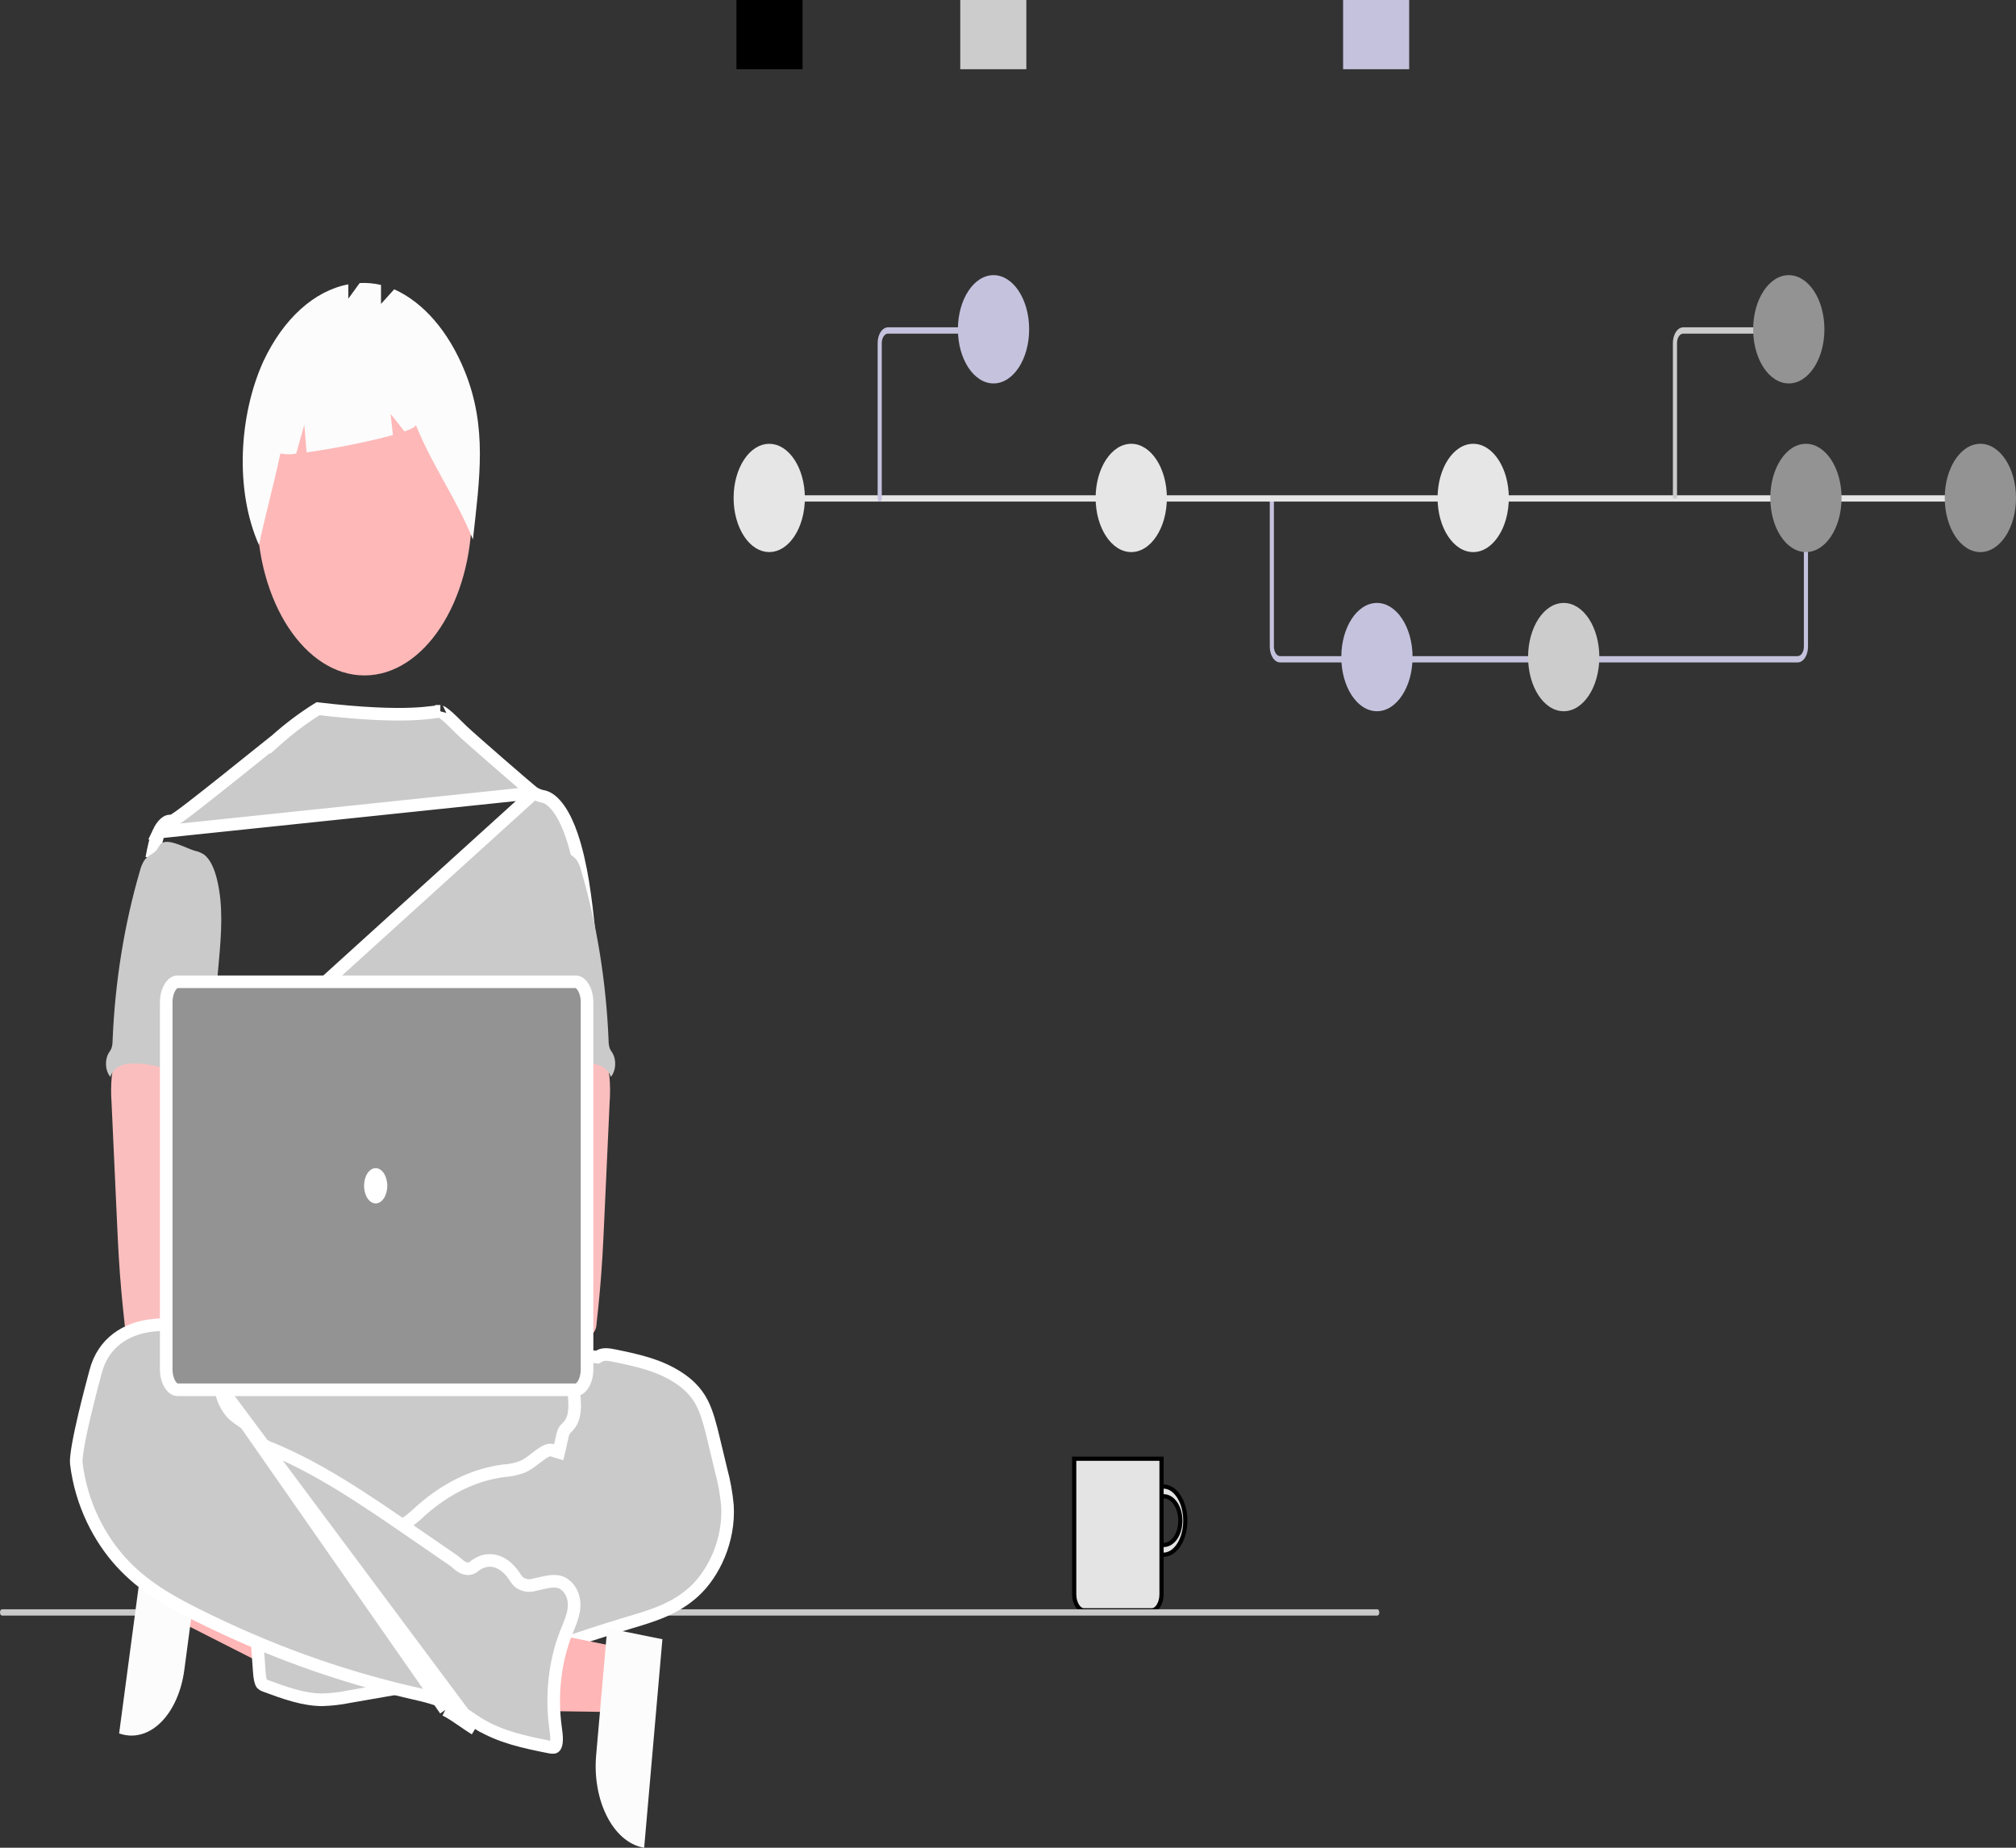 <svg width="480" height="440" viewBox="0 0 480 440" fill="none" xmlns="http://www.w3.org/2000/svg">
<rect x="0" y="0" width="480" height="440" fill="#333333" stroke="none"/>
<g clip-path="url(#clip0_40_995)">
<path d="M274.262 355.296C275.119 354.426 276.092 353.994 277.054 353.994C278.34 353.994 279.642 354.771 280.642 356.291C281.642 357.811 282.219 359.902 282.219 362.106C282.219 363.747 281.899 365.343 281.307 366.689C280.714 368.039 279.886 369.053 278.956 369.64C278.034 370.22 277.044 370.362 276.093 370.074C275.133 369.784 274.21 369.053 273.465 367.921C272.721 366.79 272.203 365.33 271.993 363.721C271.783 362.114 271.891 360.449 272.302 358.942C272.713 357.432 273.403 356.169 274.262 355.296ZM274.76 366.864C275.409 367.522 276.206 367.906 277.054 367.906C278.195 367.906 279.22 367.218 279.937 366.128C280.654 365.039 281.04 363.591 281.04 362.106C281.04 360.996 280.824 359.901 280.411 358.96C279.998 358.021 279.396 357.253 278.654 356.786C277.904 356.314 277.054 356.18 276.229 356.429C275.414 356.676 274.706 357.27 274.171 358.084C273.635 358.898 273.281 359.917 273.138 361.007C272.996 362.099 273.068 363.231 273.35 364.266C273.632 365.298 274.115 366.208 274.76 366.864Z" fill="#E4E4E4" stroke="black"/>
<path d="M255.763 347.369H276.554V379.653C276.554 380.718 276.274 381.715 275.805 382.429C275.335 383.143 274.752 383.468 274.215 383.468H258.102C257.565 383.468 256.982 383.143 256.512 382.429C256.042 381.715 255.763 380.718 255.763 379.653V347.369Z" fill="#E4E4E4" stroke="black"/>
<path d="M327.968 384.718H0.442C0.321 384.698 0.208 384.61 0.127 384.472C0.045 384.334 6.10352e-05 384.154 6.10352e-05 383.969C6.10352e-05 383.783 0.045 383.604 0.127 383.465C0.208 383.327 0.321 383.239 0.442 383.219H327.968C328.089 383.239 328.202 383.327 328.283 383.465C328.365 383.604 328.41 383.783 328.41 383.969C328.41 384.154 328.365 384.334 328.283 384.472C328.202 384.61 328.089 384.698 327.968 384.718Z" fill="#CACACA"/>
<path d="M44.087 370.559L42.061 385.785L79.73 404.909L82.72 382.437L44.087 370.559Z" fill="#FFB6B6"/>
<path d="M47.874 367.681L43.884 397.665L43.884 397.667C43.209 402.734 41.238 407.187 38.404 410.045C35.57 412.904 32.105 413.934 28.771 412.909L28.363 412.783L34.895 363.691L47.874 367.681Z" fill="#FCFCFC"/>
<path d="M86.773 160.84C100.899 160.84 112.35 143.433 112.35 121.96C112.35 100.488 100.899 83.081 86.773 83.081C72.647 83.081 61.196 100.488 61.196 121.96C61.196 143.433 72.647 160.84 86.773 160.84Z" fill="#FEB8B8"/>
<path d="M110.662 88.418C106.838 78.979 100.852 72.024 93.857 68.891L90.717 72.374V67.852C89.037 67.461 87.337 67.31 85.638 67.402L82.929 71.128V67.711C78.918 68.469 75.054 70.482 71.581 73.623C68.107 76.763 65.099 80.964 62.746 85.96C56.863 98.853 55.87 116.788 61.657 129.784C63.245 122.363 65.173 115.401 66.761 107.981C68.01 108.24 69.275 108.249 70.525 108.009L72.458 101.154L72.998 107.719C78.988 106.926 87.872 105.184 93.55 103.588L92.998 98.552L96.302 102.737C98.041 102.128 99.074 101.576 98.989 101.154C103.212 111.503 108.381 118.114 112.604 128.463C114.208 113.87 116.054 101.735 110.662 88.418Z" fill="#FCFCFC"/>
<path d="M95.095 376.38C131.466 376.38 160.951 363.843 160.951 348.377C160.951 332.912 131.466 320.375 95.095 320.375C58.723 320.375 29.238 332.912 29.238 348.377C29.238 363.843 58.723 376.38 95.095 376.38Z" fill="#CACACA"/>
<path d="M127.083 188.802L127.02 188.756C126.447 188.337 122.715 185.131 118.955 181.863C115.167 178.57 111.189 175.074 110.076 174.015C109.663 173.623 109.247 173.208 108.822 172.784C108.182 172.146 107.523 171.488 106.827 170.86C106.273 170.36 105.777 169.956 105.361 169.685C104.976 169.433 104.809 169.396 104.81 169.39C104.81 169.39 104.811 169.39 104.812 169.39L104.788 169.389C104.745 169.387 104.612 169.395 104.255 169.442C104.149 169.456 104.009 169.476 103.846 169.498C103.579 169.536 103.254 169.581 102.93 169.623C101.8 169.769 100.206 169.938 97.956 170.024C93.533 170.192 86.607 170.037 75.714 168.763C72.205 170.941 68.797 173.507 65.519 176.441L64.46 177.389L64.391 177.319C63.758 177.822 62.868 178.534 61.801 179.39C61.415 179.701 61.005 180.029 60.577 180.374C58.585 181.973 56.181 183.903 53.76 185.833C50.82 188.178 47.847 190.529 45.553 192.293C44.407 193.174 43.419 193.917 42.684 194.442C42.319 194.703 41.998 194.924 41.741 195.084C41.616 195.162 41.479 195.243 41.346 195.309C41.28 195.341 41.187 195.384 41.079 195.421C41.008 195.446 40.763 195.529 40.45 195.511L40.44 195.511L40.44 195.511C40.161 195.493 39.751 195.61 39.229 196.083C38.711 196.552 38.201 197.273 37.791 198.149L127.083 188.802ZM127.083 188.802L127.151 188.842M127.083 188.802L127.151 188.842M127.151 188.842C127.913 189.286 128.731 189.586 129.582 189.716C130.794 190.074 132.013 191.102 133.173 192.776C134.342 194.463 135.333 196.64 136.115 198.935C138.498 205.955 139.396 213.928 140.274 221.957L140.262 222.1L140.188 222.947C140.124 223.69 140.03 224.78 139.911 226.17C139.672 228.951 139.334 232.932 138.935 237.735C138.136 247.341 137.091 260.236 136.109 273.392C135.126 286.546 134.205 299.969 133.654 310.627C133.378 315.954 133.194 320.603 133.142 324.188C133.116 325.979 133.122 327.518 133.168 328.75C133.18 329.087 133.196 329.41 133.215 329.714L43.904 325.825C43.698 323.656 43.669 320.268 43.818 316.813C43.998 312.614 44.426 308.662 44.988 306.905L44.99 306.899L44.992 306.892C45.244 306.075 45.546 305.285 45.869 304.448L45.928 304.295C46.229 303.517 46.547 302.693 46.827 301.832C48.953 295.349 48.663 287.803 48.4 280.943C48.393 280.758 48.386 280.574 48.379 280.391C48.108 273.28 48.062 266.045 50.369 260.372C50.747 259.602 50.996 258.741 51.114 257.852L51.127 257.751M127.151 188.842L51.127 257.751M51.127 257.751L51.127 257.649M51.127 257.751L51.127 257.649M51.127 257.649C51.123 256.77 50.977 255.892 50.688 255.088C48.179 246.592 45.776 238.09 43.37 229.578L43.365 229.56C40.99 221.159 38.612 212.748 36.132 204.341M51.127 257.649L36.132 204.341M36.132 204.341C36.579 202.004 36.989 199.864 37.791 198.15L36.132 204.341Z" fill="#CACACA" stroke="white" stroke-width="3"/>
<path d="M26.609 256.312C26.424 258.338 26.406 260.391 26.553 262.424L27.877 291.316C28.001 294.039 28.123 296.755 28.291 299.471C28.609 304.743 29.083 309.972 29.672 315.194C29.685 315.936 29.892 316.639 30.246 317.15C30.6 317.66 31.072 317.936 31.56 317.918C37.386 319.791 43.405 319.716 49.351 319.206C58.423 318.436 81.635 316.98 83.053 314.18C84.471 311.379 83.645 306.85 81.796 304.585C79.947 302.321 49.316 296.801 49.316 296.801C49.615 293.195 50.518 289.8 51.374 286.377C52.913 280.306 54.35 274.035 54.377 267.531C54.405 261.027 52.793 254.189 49.288 250.463C46.405 247.404 42.693 246.837 39.18 246.963C36.624 247.075 32.207 246.144 29.872 247.663C28.025 248.9 26.954 253.562 26.609 256.312Z" fill="#FBBEBE"/>
<path d="M141.758 323.11L142.26 323.173L142.698 322.919C143.664 322.359 144.777 322.505 146.51 322.86C151.834 323.965 156.926 325.051 161.557 328.085L161.561 328.087C163.71 329.486 165.695 331.312 167.102 333.973C168.382 336.434 169.152 339.497 169.924 342.726L169.924 342.728L171.693 350.093L171.698 350.114L171.704 350.136C172.431 352.809 172.933 355.616 173.199 358.489C173.714 366.826 169.943 374.69 165.28 378.971C160.736 383.143 155.413 384.73 149.827 386.395C149.647 386.449 149.466 386.502 149.286 386.556C143.539 388.273 137.773 390.17 132.058 392.179L132.031 392.189L132.005 392.199C129.434 393.213 126.829 393.993 124.204 394.535C122.136 394.889 120.086 394.926 117.914 394.967C117.024 394.983 116.114 395 115.174 395.039C112.025 395.17 108.712 395.561 105.516 397.253L105.513 397.255C104.605 397.738 103.686 398.318 102.823 398.864C102.536 399.046 102.255 399.223 101.983 399.392C100.852 400.093 99.811 400.683 98.785 401.05C97.282 401.529 95.765 401.879 94.242 402.1L94.221 402.103L94.2 402.106L83.235 404.01L83.214 404.014L83.193 404.018C81.053 404.453 78.9 404.705 76.745 404.772C72.278 404.767 67.828 403.156 63.138 401.418L63.072 401.393L63.004 401.375C62.822 401.326 62.597 401.21 62.356 400.976C62.224 400.798 62.08 400.473 61.964 399.933C61.842 399.366 61.78 398.714 61.727 398.008L61.727 398.008C61.258 391.759 60.848 385.503 60.497 379.241C60.382 377.132 60.347 375.298 60.914 373.962C61.54 372.545 62.714 372.04 64.255 371.658L64.257 371.657C71.075 369.962 77.978 369.234 84.879 369.481L85.722 369.512L86.185 368.807C87.289 367.129 88.749 366.257 90.5 365.519C91.05 365.287 91.563 365.094 92.104 364.89C92.488 364.745 92.886 364.595 93.321 364.422C94.302 364.032 95.334 363.576 96.326 362.95L96.355 362.932L96.383 362.912C97.733 361.97 99.034 360.895 100.278 359.696C106.333 354.333 113.038 351.131 119.9 350.24C121.465 350.16 123.013 349.82 124.512 349.231L124.558 349.212L124.604 349.191C125.425 348.803 126.187 348.269 126.862 347.762C127.146 347.549 127.403 347.349 127.65 347.158C128.037 346.857 128.398 346.578 128.788 346.301C130.072 345.392 130.843 345.155 131.495 345.355L133.023 345.824L133.394 344.269C133.474 343.932 133.549 343.572 133.62 343.229C133.631 343.176 133.642 343.123 133.653 343.071C133.736 342.67 133.817 342.291 133.909 341.932C134.105 341.167 134.302 340.706 134.486 340.476L134.495 340.466L134.503 340.455C134.616 340.309 134.74 340.184 134.945 339.979C134.967 339.957 134.989 339.935 135.013 339.911C135.236 339.687 135.542 339.376 135.812 338.97L135.816 338.963L135.821 338.956C136.38 338.096 136.633 337.081 136.746 336.146C136.86 335.196 136.844 334.214 136.783 333.337C136.754 332.928 136.721 332.541 136.689 332.171C136.579 330.891 136.486 329.817 136.67 328.755C136.769 328.243 136.912 327.763 137.091 327.329L137.1 327.309L137.107 327.288C137.745 325.611 138.492 324.497 139.265 323.848C139.993 323.236 140.793 322.988 141.758 323.11Z" fill="#CACACA" stroke="white" stroke-width="3"/>
<path d="M34.324 204.935C33.875 205.649 33.528 206.495 33.302 207.421C29.579 220.174 27.38 233.833 26.808 247.758C26.818 248.437 26.715 249.109 26.509 249.711C26.305 250.112 26.079 250.485 25.832 250.824C25.617 251.212 25.454 251.661 25.353 252.145C25.251 252.628 25.214 253.137 25.242 253.643C25.27 254.149 25.364 254.641 25.517 255.092C25.671 255.543 25.881 255.943 26.136 256.27C26.178 256.324 26.221 256.376 26.265 256.425C27.025 254.251 28.844 253.541 30.461 253.352C38.202 252.421 45.764 257.896 53.529 257.483C52.981 254.605 52.193 251.84 51.746 248.928C49.77 235.998 54.698 221.92 51.677 209.465C51.074 206.973 50.065 204.523 48.476 203.431C47.819 203.028 47.13 202.751 46.427 202.606C44.465 202.068 40.559 199.764 38.663 200.688C37.962 201.032 37.686 202.032 37.106 202.637C36.224 203.493 35.055 203.808 34.324 204.935Z" fill="#CACACA"/>
<path d="M141.837 247.663C139.502 246.144 135.085 247.075 132.529 246.963C129.016 246.837 125.304 247.404 122.421 250.463C118.916 254.189 117.304 261.027 117.332 267.531C117.36 274.035 118.796 280.306 120.335 286.377C121.191 289.8 122.094 293.195 122.393 296.801C122.393 296.801 91.762 302.321 89.913 304.585C88.064 306.85 87.238 311.379 88.656 314.18C90.074 316.98 134.323 319.791 140.149 317.918C140.637 317.936 141.109 317.66 141.463 317.15C141.817 316.639 142.024 315.936 142.037 315.194C142.626 309.972 143.1 304.743 143.418 299.471C143.586 296.755 143.708 294.039 143.832 291.316L145.156 262.424C145.303 260.391 145.285 258.338 145.101 256.312C144.755 253.562 143.684 248.9 141.837 247.663Z" fill="#FBBEBE"/>
<path d="M134.603 202.637C134.023 202.032 133.747 201.032 133.047 200.688C131.15 199.764 127.244 202.068 125.282 202.606C124.579 202.751 123.891 203.028 123.233 203.431C121.644 204.523 120.636 206.973 120.032 209.465C117.011 221.92 121.939 235.998 119.963 248.928C119.516 251.84 118.728 254.605 118.18 257.483C125.945 257.896 133.507 252.421 141.249 253.352C142.865 253.541 144.684 254.251 145.444 256.425C145.488 256.376 145.531 256.324 145.573 256.27C145.828 255.943 146.039 255.543 146.192 255.092C146.345 254.641 146.439 254.149 146.467 253.643C146.495 253.137 146.458 252.628 146.356 252.145C146.255 251.661 146.092 251.212 145.877 250.824C145.63 250.485 145.404 250.112 145.2 249.711C144.994 249.109 144.891 248.437 144.901 247.758C144.329 233.833 142.13 220.174 138.407 207.421C138.182 206.495 137.834 205.649 137.385 204.935C136.654 203.808 135.485 203.493 134.603 202.637Z" fill="#CACACA"/>
<path d="M147.552 392.294L146.206 407.692L106.494 407.126L108.481 384.4L147.552 392.294Z" fill="#FFB6B6"/>
<path d="M157.715 390.35L153.374 440L152.961 439.917C149.589 439.235 146.534 436.546 144.466 432.44C142.399 428.335 141.489 423.149 141.937 418.024L141.937 418.022L144.589 387.698L157.715 390.35Z" fill="#FCFCFC"/>
<path d="M53.337 328.664C53.356 328.883 53.431 329.097 53.528 329.274L52.652 329.215C52.665 329.159 52.685 329.093 52.716 329.022C52.757 328.927 52.821 328.814 52.913 328.702L53.337 328.664ZM53.337 328.664C53.328 328.567 53.319 328.471 53.309 328.374C53.141 328.466 53.011 328.583 52.913 328.702L53.337 328.664ZM52.599 330.543C52.207 330.11 51.903 329.471 51.843 328.798C51.373 323.545 48.63 319.309 45.604 317.316C42.606 315.342 39.122 315.182 35.544 315.699L35.543 315.699C30.29 316.455 24.61 319.453 22.745 326.7L22.744 326.704C22.703 326.86 22.636 327.113 22.547 327.449C22.088 329.171 21.052 333.06 20.095 337.121C19.523 339.546 18.986 342.011 18.619 344.091C18.239 346.25 18.086 347.776 18.167 348.459C19.329 358.135 23.685 366.409 28.945 372.123C34.208 377.842 40.376 381.285 46.709 384.466C63.425 392.846 80.566 399.068 97.953 403.071C98.143 403.115 98.335 403.159 98.528 403.203C101.155 403.802 104 404.45 106.716 405.836M52.599 330.543L106.035 407.172M52.599 330.543C52.675 331.676 53.01 332.785 53.44 333.744C54.038 335.077 54.904 336.309 55.818 337.086C56.354 337.542 56.973 337.967 57.504 338.332C57.724 338.484 57.93 338.625 58.108 338.754C58.778 339.238 59.327 339.711 59.775 340.355C59.959 340.621 60.124 340.906 60.323 341.252C60.368 341.331 60.415 341.412 60.465 341.498C60.712 341.923 61.018 342.434 61.399 342.891L61.436 342.935L61.476 342.976C62.399 343.923 63.479 344.631 64.669 345.002C76.243 349.776 87.271 357.35 98.405 365.007C98.405 365.007 98.405 365.007 98.405 365.007L108.09 371.672L108.093 371.674C108.22 371.761 108.388 371.904 108.659 372.14L108.683 372.161C108.919 372.366 109.224 372.632 109.54 372.86C109.852 373.085 110.306 373.373 110.846 373.498C111.461 373.641 112.196 373.566 112.824 373.043C114.4 371.769 116.097 371.354 117.706 371.696C119.337 372.043 120.989 373.192 122.361 375.183C122.672 375.719 123.036 376.209 123.451 376.635L123.555 376.741L123.678 376.826C124.722 377.541 125.973 377.77 127.189 377.384C127.654 377.29 128.12 377.182 128.561 377.08C128.648 377.06 128.733 377.04 128.818 377.021C129.375 376.892 129.898 376.776 130.41 376.69C131.435 376.518 132.324 376.484 133.152 376.688C134.665 377.06 136.5 378.859 136.684 381.684C136.82 383.81 136.053 385.707 135.167 387.897C135.014 388.276 134.858 388.663 134.702 389.061L134.7 389.066C132.088 395.804 131.228 403.737 132.259 411.343L132.26 411.351C132.399 412.337 132.528 413.303 132.523 414.175C132.517 415.072 132.364 415.618 132.156 415.913C132.092 416.002 132.042 416.037 132.011 416.054C131.977 416.074 131.92 416.097 131.821 416.111C131.586 416.143 131.266 416.109 130.772 416.013C124.853 414.824 119.167 413.657 113.902 410.444M52.599 330.543L113.118 411.723M106.716 405.836L106.035 407.172M106.716 405.836C106.716 405.836 106.716 405.836 106.716 405.836L106.035 407.172M106.716 405.836C108.024 406.502 109.268 407.323 110.444 408.128C110.706 408.307 110.964 408.485 111.218 408.661C112.131 409.291 113.006 409.895 113.902 410.444M106.035 407.172C107.511 407.924 108.929 408.903 110.347 409.882C111.265 410.516 112.184 411.15 113.118 411.723M113.902 410.444C113.901 410.443 113.9 410.443 113.899 410.442L113.118 411.723M113.902 410.444L113.118 411.723" fill="#CACACA" stroke="white" stroke-width="3"/>
<path d="M79.198 319.297C83.01 319.297 86.101 314.599 86.101 308.804C86.101 303.008 83.01 298.31 79.198 298.31C75.385 298.31 72.295 303.008 72.295 308.804C72.295 314.599 75.385 319.297 79.198 319.297Z" fill="#FBBEBE"/>
<path d="M94.484 319.297C98.296 319.297 101.387 314.599 101.387 308.804C101.387 303.008 98.296 298.31 94.484 298.31C90.671 298.31 87.58 303.008 87.58 308.804C87.58 314.599 90.671 319.297 94.484 319.297Z" fill="#FBBEBE"/>
<path d="M137.093 330.95H42.258C41.798 330.949 41.152 330.668 40.557 329.764C39.962 328.86 39.581 327.545 39.579 326.101V238.64C39.581 237.196 39.962 235.881 40.557 234.977C41.152 234.073 41.797 233.792 42.257 233.791H137.094C137.554 233.792 138.199 234.073 138.794 234.977C139.389 235.881 139.771 237.196 139.772 238.641V326.1C139.771 327.545 139.389 328.86 138.794 329.764C138.199 330.668 137.553 330.949 137.093 330.95Z" fill="#939393" stroke="white" stroke-width="3"/>
<path d="M89.445 286.571C90.972 286.571 92.209 284.69 92.209 282.37C92.209 280.051 90.972 278.17 89.445 278.17C87.919 278.17 86.682 280.051 86.682 282.37C86.682 284.69 87.919 286.571 89.445 286.571Z" fill="white"/>
<path d="M428.013 157.743H304.794C304.141 157.742 303.514 157.346 303.052 156.644C302.59 155.941 302.33 154.989 302.329 153.995V118.692H303.315V153.995C303.316 154.591 303.472 155.163 303.749 155.584C304.026 156.006 304.402 156.243 304.794 156.244H428.013C428.405 156.243 428.781 156.006 429.059 155.584C429.336 155.163 429.492 154.591 429.492 153.995V118.445H430.478V153.995C430.478 154.989 430.218 155.941 429.755 156.644C429.293 157.346 428.667 157.742 428.013 157.743Z" fill="#C4C2DD"/>
<path d="M472.68 117.942H183.13V119.441H472.68V117.942Z" fill="#E6E6E6"/>
<path d="M190.634 118.575C190.634 121.968 189.727 124.994 188.314 127.142C186.895 129.298 185.049 130.468 183.151 130.468C181.254 130.468 179.408 129.298 177.989 127.142C176.576 124.994 175.669 121.968 175.669 118.575C175.669 115.181 176.576 112.155 177.989 110.007C179.408 107.851 181.254 106.681 183.151 106.681C185.049 106.681 186.895 107.851 188.314 110.007C189.727 112.155 190.634 115.181 190.634 118.575Z" fill="#E6E6E6" stroke="#E6E6E6" stroke-width="2"/>
<path d="M269.345 131.468C274.03 131.468 277.827 125.695 277.827 118.575C277.827 111.454 274.03 105.681 269.345 105.681C264.661 105.681 260.863 111.454 260.863 118.575C260.863 125.695 264.661 131.468 269.345 131.468Z" fill="#E6E6E6"/>
<path d="M327.841 169.366C332.526 169.366 336.323 163.593 336.323 156.472C336.323 149.351 332.526 143.578 327.841 143.578C323.157 143.578 319.359 149.351 319.359 156.472C319.359 163.593 323.157 169.366 327.841 169.366Z" fill="#C4C2DD"/>
<path d="M372.311 169.366C376.996 169.366 380.793 163.593 380.793 156.472C380.793 149.351 376.996 143.578 372.311 143.578C367.627 143.578 363.829 149.351 363.829 156.472C363.829 163.593 367.627 169.366 372.311 169.366Z" fill="#CCCCCC"/>
<path d="M350.762 131.468C355.446 131.468 359.244 125.695 359.244 118.575C359.244 111.454 355.446 105.681 350.762 105.681C346.077 105.681 342.28 111.454 342.28 118.575C342.28 125.695 346.077 131.468 350.762 131.468Z" fill="#E6E6E6"/>
<path d="M471.518 131.468C476.202 131.468 480 125.695 480 118.575C480 111.454 476.202 105.681 471.518 105.681C466.833 105.681 463.036 111.454 463.036 118.575C463.036 125.695 466.833 131.468 471.518 131.468Z" fill="#939393"/>
<path d="M429.985 131.468C434.67 131.468 438.467 125.695 438.467 118.575C438.467 111.454 434.67 105.681 429.985 105.681C425.301 105.681 421.503 111.454 421.503 118.575C421.503 125.695 425.301 131.468 429.985 131.468Z" fill="#939393"/>
<path d="M335.518 0H319.786V16.482H335.518V0Z" fill="#C4C2DD"/>
<path d="M191.08 0H175.347V16.482H191.08V0Z" fill="black"/>
<path d="M244.369 0H228.636V16.482H244.369V0Z" fill="#CCCCCC"/>
<path d="M209.454 119.441C209.323 119.441 209.198 119.362 209.105 119.222C209.013 119.081 208.961 118.89 208.961 118.692V81.692C208.962 80.699 209.222 79.746 209.684 79.044C210.146 78.341 210.773 77.946 211.426 77.945H235.427C235.558 77.945 235.683 78.024 235.776 78.164C235.868 78.305 235.92 78.496 235.92 78.694C235.92 78.893 235.868 79.084 235.776 79.224C235.683 79.365 235.558 79.444 235.427 79.444H211.426C211.034 79.445 210.658 79.682 210.381 80.103C210.104 80.525 209.948 81.096 209.947 81.692V118.692C209.947 118.89 209.895 119.081 209.803 119.222C209.71 119.362 209.585 119.441 209.454 119.441Z" fill="#C4C2DD"/>
<path d="M236.555 91.308C241.24 91.308 245.037 85.535 245.037 78.414C245.037 71.293 241.24 65.52 236.555 65.52C231.871 65.52 228.073 71.293 228.073 78.414C228.073 85.535 231.871 91.308 236.555 91.308Z" fill="#C4C2DD"/>
<path d="M399.292 118.692H398.306V81.692C398.307 80.699 398.567 79.746 399.029 79.044C399.491 78.341 400.118 77.946 400.771 77.945H424.772V79.444H400.771C400.379 79.445 400.003 79.682 399.726 80.103C399.448 80.525 399.292 81.096 399.292 81.692V118.692Z" fill="#CCCCCC"/>
<path d="M425.9 91.308C430.585 91.308 434.382 85.535 434.382 78.414C434.382 71.293 430.585 65.52 425.9 65.52C421.216 65.52 417.418 71.293 417.418 78.414C417.418 85.535 421.216 91.308 425.9 91.308Z" fill="#939393"/>
</g>
<defs>
<clipPath id="clip0_40_995">
<rect width="480" height="440" fill="white"/>
</clipPath>
</defs>
</svg>
